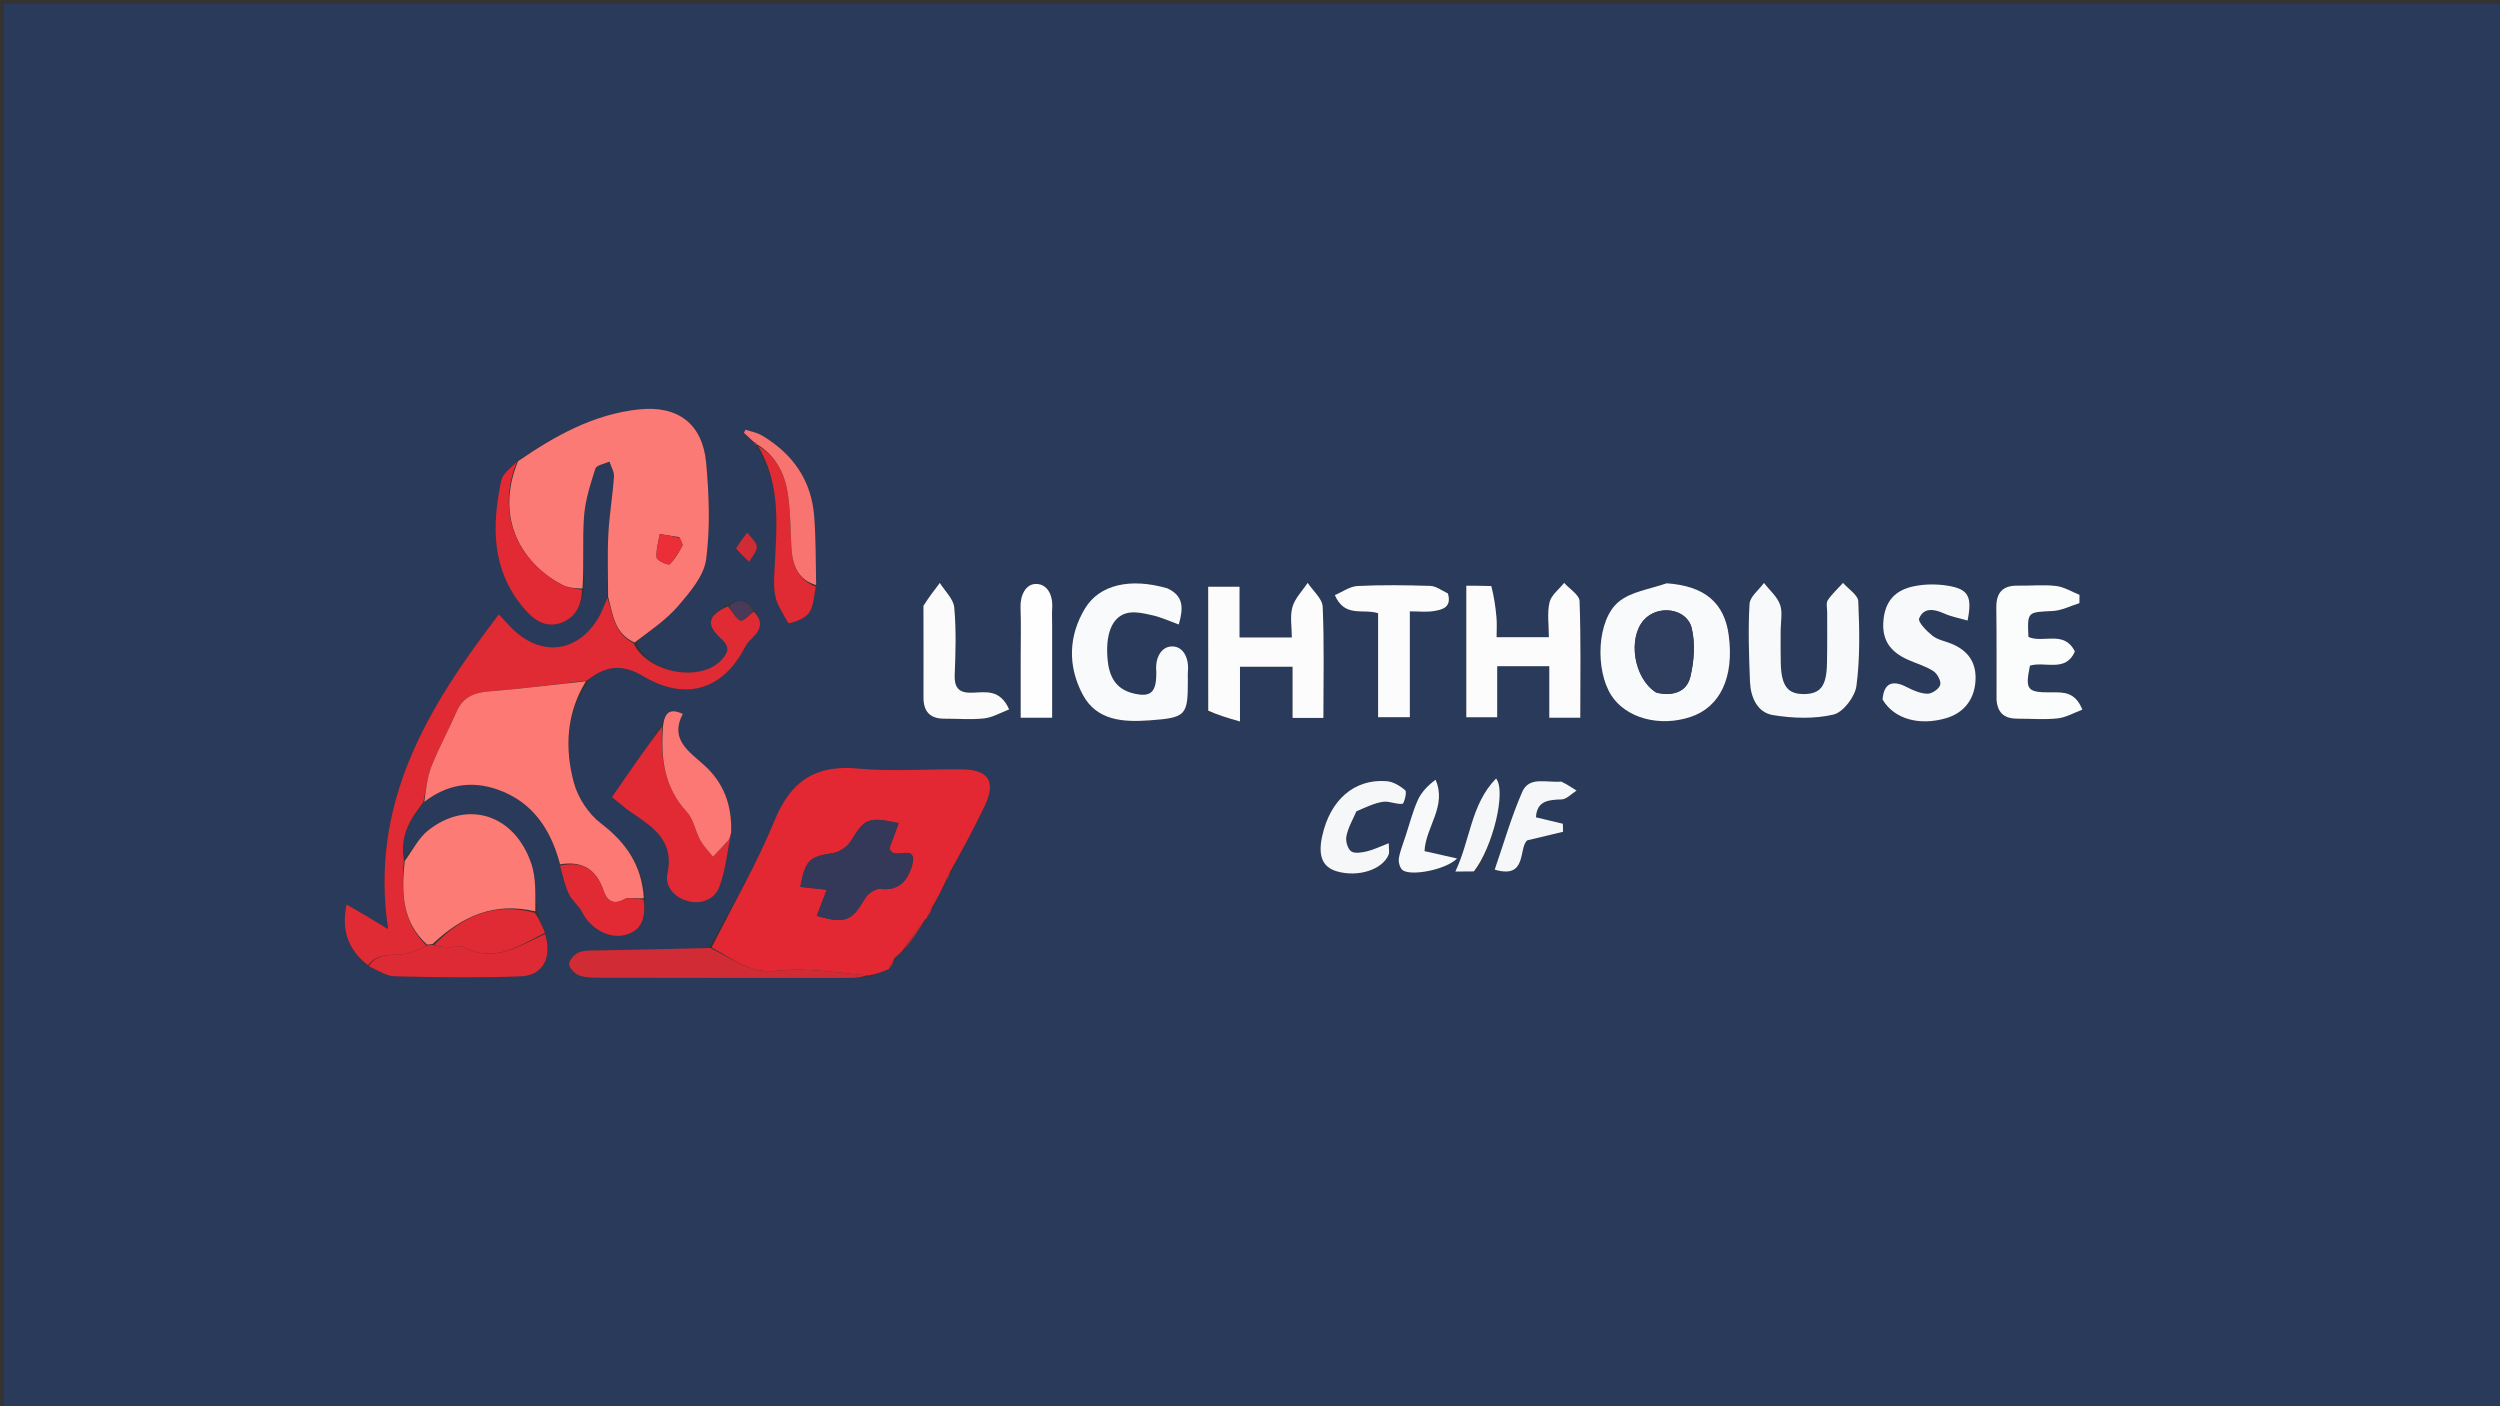 <svg version="1.1" id="Layer_1" xmlns="http://www.w3.org/2000/svg" xmlns:xlink="http://www.w3.org/1999/xlink" x="0px" y="0px"
	 width="100%" viewBox="0 0 720 405" enable-background="new 0 0 720 405" xml:space="preserve">
<rect x="0" y="0" width="720" height="405" fill="#333333" stroke="none"/>
<path fill="#2A3A5B" opacity="1" stroke="none" 
	d="
M475,406 
	C316.702,406 158.903,406 1.053,406 
	C1.053,271.065 1.053,136.13 1.053,1.098 
	C240.882,1.098 480.763,1.098 720.822,1.098 
	C720.822,136 720.822,271 720.822,406 
	C639.13,406 557.315,406 475,406 
M217.948,128.006 
	C217.948,128.006 217.863,128.038 217.983,128.762 
	C225.015,139.562 223.66,151.726 223.088,163.564 
	C222.883,167.793 222.505,171.629 224.714,175.34 
	C225.59,176.812 226.829,179.623 227.319,179.5 
	C229.418,178.973 231.999,178.038 233.083,176.385 
	C234.405,174.368 234.404,171.483 235.125,168.052 
	C234.93,161.584 234.978,155.096 234.485,148.651 
	C233.69,138.263 228.259,130.651 219.427,125.405 
	C218.022,124.571 216.289,124.289 214.708,123.752 
	C214.554,124.047 214.401,124.342 214.247,124.637 
	C215.172,125.501 216.097,126.366 217.18,127.675 
	C217.367,127.976 217.637,128.113 217.948,128.006 
M156.918,268.274 
	C156.086,266.483 155.253,264.692 154.663,262.04 
	C154.166,257.606 154.426,252.918 153.034,248.786 
	C148.249,234.581 134.726,230.203 123.374,239.097 
	C120.608,241.264 118.894,244.772 116.199,246.99 
	C115.099,240.63 118.194,235.775 122.509,230.741 
	C128.795,225.828 135.858,224.814 143.22,227.363 
	C153.43,230.897 158.64,238.91 161.282,249.714 
	C162.119,252.335 162.699,255.079 163.874,257.539 
	C164.796,259.467 166.776,260.886 167.722,262.808 
	C169.949,267.331 175.385,270.5 180.031,269.273 
	C185.323,267.876 185.929,263.619 185.836,258.237 
	C184.849,249.235 180.326,242.678 173.101,237.161 
	C169.549,234.448 166.489,229.847 165.308,225.527 
	C162.562,215.481 163.129,205.37 169.746,195.842 
	C174.69,191.476 179.4,191.262 185.364,194.805 
	C197.522,202.026 208.261,198.589 214.518,186.447 
	C215.032,185.448 215.825,184.542 216.65,183.764 
	C219.245,181.316 219.821,178.837 216.882,175.426 
	C215.005,172.702 212.685,172.311 209.278,174.333 
	C203.804,177.237 203.197,179.906 207.731,183.996 
	C210.432,186.433 209.603,188.098 207.72,190.124 
	C201.64,196.667 186.437,193.765 183.375,184.98 
	C187.409,181.518 191.924,178.469 195.339,174.478 
	C198.718,170.529 202.735,165.861 203.367,161.097 
	C204.578,151.95 204.211,142.456 203.359,133.211 
	C202.335,122.088 195.232,116.739 184.126,117.894 
	C170.994,119.26 159.836,125.519 148.489,133.055 
	C147.063,134.836 144.769,136.435 144.351,138.427 
	C141.646,151.316 141.485,163.923 150.593,174.84 
	C153.377,178.179 156.637,180.974 161.313,179.46 
	C165.752,178.022 167.529,174.285 168.305,169.127 
	C168.221,162.344 167.715,155.532 168.198,148.79 
	C168.534,144.108 170.026,139.457 171.477,134.946 
	C171.799,133.946 174.122,133.59 175.524,132.938 
	C175.987,134.374 176.926,135.843 176.829,137.24 
	C176.438,142.826 175.478,148.378 175.198,153.965 
	C174.9,159.918 175.133,165.898 174.772,172.492 
	C174.047,174.167 173.465,175.921 172.576,177.503 
	C166.7,187.972 155.821,189.413 147.371,180.883 
	C146.252,179.754 145.186,178.573 143.66,176.953 
	C123.092,203.812 106.368,231.283 111.777,267.597 
	C109.291,266.088 107.517,264.989 105.721,263.926 
	C103.803,262.791 101.864,261.69 99.816,260.506 
	C98.233,267.959 100.344,273.659 106.405,278.572 
	C108.843,279.485 111.265,281.129 113.723,281.186 
	C125.778,281.464 137.854,281.644 149.898,281.195 
	C156.441,280.951 159.021,275.833 156.918,268.274 
M210.638,239.303 
	C210.832,231.742 208.356,225.272 202.635,220.219 
	C198.147,216.254 192.866,212.714 196.651,205.61 
	C192.764,203.801 191.429,205.395 190.426,208.917 
	C185.791,215.677 181.155,222.437 176.262,229.571 
	C177.861,230.845 179.819,232.627 181.99,234.093 
	C188.225,238.305 194.263,242.207 192.214,251.642 
	C191.424,255.28 194.277,258.615 198.41,259.586 
	C202.358,260.513 205.916,258.768 207.164,255.424 
	C208.968,250.591 209.459,245.268 210.638,239.303 
M267.542,263.736 
	C267.96,262.818 268.378,261.9 269.219,260.416 
	C270.275,258.179 271.33,255.941 272.882,253.3 
	C273.206,252.529 273.531,251.758 274.284,250.445 
	C277.381,244.373 280.601,238.361 283.543,232.215 
	C286.922,225.155 284.839,221.693 277.091,221.574 
	C267.114,221.421 257.063,222.28 247.172,221.344 
	C234.852,220.178 227.775,224.867 223.085,236.287 
	C217.924,248.852 211.067,260.72 204.036,273.123 
	C193.573,273.315 183.111,273.491 172.649,273.716 
	C170.662,273.758 168.53,273.602 166.746,274.278 
	C165.476,274.76 163.881,276.494 163.893,277.653 
	C163.905,278.8 165.558,280.492 166.84,280.933 
	C168.819,281.615 171.094,281.591 173.245,281.596 
	C197.209,281.646 221.173,281.655 245.137,281.635 
	C246.778,281.634 248.419,281.317 250.818,281.247 
	C252.555,280.519 254.292,279.792 256.565,278.749 
	C256.966,277.826 257.367,276.903 258.197,275.521 
	C258.786,274.926 259.375,274.331 260.607,273.61 
	C262.63,270.726 264.654,267.841 266.938,264.56 
	C266.938,264.56 267.044,264.097 267.542,263.736 
M479.549,167.991 
	C475.02,169.702 469.663,170.416 466.145,173.342 
	C459.854,178.573 459.359,193.014 464.088,200.31 
	C468.321,206.841 477.979,209.45 486.898,206.472 
	C495.455,203.615 499.481,194.991 497.878,182.951 
	C496.635,173.607 490.965,168.745 479.549,167.991 
M347.983,205.147 
	C350.763,205.95 353.542,206.754 357.116,207.787 
	C357.116,201.482 357.116,196.73 357.116,192.013 
	C362.318,192.013 367.036,192.013 372.263,192.013 
	C372.263,197.083 372.263,201.82 372.263,206.759 
	C375.361,206.759 377.939,206.759 381.139,206.759 
	C381.139,195.929 381.405,185.322 380.933,174.748 
	C380.828,172.392 378.124,170.153 376.616,167.86 
	C375.094,170.165 372.939,172.291 372.223,174.824 
	C371.458,177.53 372.05,180.619 372.05,183.591 
	C366.737,183.591 362.098,183.591 356.985,183.591 
	C356.985,178.687 356.985,173.932 356.985,168.977 
	C353.763,168.977 351.019,168.977 347.958,168.977 
	C347.958,180.939 347.958,192.571 347.983,205.147 
M429.072,168.691 
	C426.8,168.691 424.528,168.691 422.293,168.691 
	C422.293,181.758 422.293,194.162 422.293,206.573 
	C425.339,206.573 428.033,206.573 431.191,206.573 
	C431.191,201.39 431.191,196.635 431.191,191.865 
	C436.285,191.865 440.903,191.865 446.194,191.865 
	C446.194,196.912 446.194,201.787 446.194,206.709 
	C449.455,206.709 452.036,206.709 455.121,206.709 
	C455.121,195.311 455.328,184.195 454.913,173.101 
	C454.846,171.305 452.02,169.612 450.469,167.871 
	C449.003,169.725 446.735,171.395 446.258,173.476 
	C445.539,176.615 446.071,180.041 446.071,183.515 
	C440.879,183.515 436.138,183.515 431.021,183.515 
	C431.021,181.477 431.148,179.656 430.992,177.86 
	C430.731,174.854 430.289,171.864 429.072,168.691 
M512.827,181.549 
	C512.825,179.055 513.448,176.335 512.651,174.129 
	C511.808,171.795 509.613,169.95 508.008,167.891 
	C506.558,169.903 503.979,171.851 503.86,173.939 
	C503.436,181.388 503.703,188.89 503.997,196.36 
	C504.172,200.789 506.108,205.193 510.55,205.933 
	C516.26,206.884 522.46,207.098 528.024,205.804 
	C530.82,205.153 534.241,200.671 534.652,197.561 
	C535.713,189.542 535.534,181.311 535.187,173.192 
	C535.109,171.361 532.331,169.646 530.796,167.877 
	C529.299,169.526 527.611,171.047 526.393,172.882 
	C525.85,173.701 526.234,175.149 526.229,176.311 
	C526.209,181.299 526.284,186.288 526.165,191.273 
	C526.015,197.598 524.259,199.824 519.648,199.888 
	C514.863,199.954 513.027,197.585 512.861,191.004 
	C512.79,188.179 512.835,185.352 512.827,181.549 
M335.887,169.246 
	C325.572,166.34 316.65,168.358 312.504,175.202 
	C307.664,183.192 307.508,191.884 311.8,200.002 
	C315.816,207.6 323.541,208.011 331.068,207.465 
	C341.661,206.697 342.108,206.088 342.106,195.81 
	C342.106,194.977 342.037,194.137 342.117,193.312 
	C342.466,189.705 340.902,186.199 337.63,186.169 
	C334.393,186.138 332.662,189.567 333.004,193.207 
	C333.035,193.537 333.01,193.873 333.008,194.206 
	C332.975,199.556 331.223,200.964 326.11,199.621 
	C321.16,198.32 319.409,194.581 318.986,189.931 
	C318.35,182.944 320.09,177.882 324.323,176.644 
	C326.604,175.977 329.412,176.649 331.876,177.195 
	C334.428,177.761 336.853,178.905 339.484,179.85 
	C340.896,175.008 340.845,171.612 335.887,169.246 
M542.235,201.873 
	C545.53,207.108 552.747,209.082 560.43,206.851 
	C565.502,205.377 568.514,201.619 568.927,196.335 
	C569.345,190.971 566.925,187.417 562.053,185.404 
	C560.21,184.643 558.068,184.285 556.567,183.103 
	C554.893,181.785 552.305,179.133 552.717,178.12 
	C554.02,174.917 556.972,175.362 559.888,176.676 
	C562.002,177.629 564.358,178.043 566.666,178.714 
	C568.029,171.818 566.929,169.701 561.138,168.714 
	C557.948,168.171 554.479,168.179 551.312,168.817 
	C545.565,169.974 542.895,173.326 542.424,178.726 
	C541.954,184.123 544.151,187.638 549.549,190.037 
	C551.977,191.116 554.611,191.854 556.806,193.279 
	C557.931,194.011 559.084,196.128 558.786,197.23 
	C558.474,198.383 556.427,199.805 555.155,199.789 
	C553.161,199.764 551.052,198.875 549.219,197.916 
	C545.015,195.716 542.544,196.724 542.235,201.873 
M575.02,201.952 
	C575.314,205.751 577.684,206.998 581.136,206.983 
	C584.963,206.966 588.826,207.313 592.606,206.894 
	C595.035,206.625 597.342,205.259 599.72,204.38 
	C597.657,199.23 594.32,199.373 590.91,199.399 
	C583.766,199.453 583.216,198.717 584.622,191.707 
	C588.972,190.384 594.908,193.762 597.566,187.628 
	C594.467,181.376 588.381,185.364 584.183,183.43 
	C583.871,176.12 583.88,176.319 591.165,175.968 
	C593.764,175.843 596.304,174.497 598.871,173.709 
	C598.879,172.91 598.888,172.111 598.896,171.312 
	C596.644,170.421 594.451,169.029 592.127,168.756 
	C588.517,168.331 584.817,168.732 581.158,168.666 
	C576.73,168.586 574.874,170.703 574.937,175.087 
	C575.06,183.739 574.979,192.394 575.02,201.952 
M416.733,170.65 
	C415.12,169.981 413.524,168.786 411.892,168.735 
	C404.922,168.52 397.93,168.424 390.97,168.769 
	C388.742,168.88 386.588,170.486 384.435,171.393 
	C387.289,177.975 392.485,175.216 396.893,176.605 
	C396.893,186.542 396.893,196.576 396.893,206.552 
	C400.222,206.552 402.904,206.552 406.033,206.552 
	C406.033,196.208 406.033,186.31 406.033,176.068 
	C408.607,176.068 410.777,176.331 412.851,176 
	C415.404,175.594 418.166,174.952 416.733,170.65 
M265.95,174.929 
	C265.959,183.571 265.996,192.213 265.963,200.855 
	C265.948,204.97 267.876,207.01 272.018,206.984 
	C275.841,206.96 279.699,207.32 283.472,206.894 
	C285.901,206.619 288.203,205.229 290.633,204.312 
	C288.064,198.489 283.944,199.33 280.241,199.496 
	C276.469,199.665 274.796,198.406 274.956,194.37 
	C275.212,187.898 275.416,181.373 274.824,174.946 
	C274.597,172.485 272.122,170.231 270.671,167.883 
	C269.098,169.933 267.525,171.984 265.95,174.929 
M303.017,179.607 
	C303.017,178.108 302.93,176.604 303.034,175.113 
	C303.285,171.492 301.686,168.149 298.339,168.176 
	C295.421,168.199 293.789,171.426 293.913,174.91 
	C294.091,179.898 293.957,184.898 293.957,189.893 
	C293.956,195.486 293.957,201.08 293.957,206.705 
	C297.306,206.705 299.889,206.705 303.017,206.705 
	C303.017,197.805 303.017,189.193 303.017,179.607 
M390.915,233.342 
	C393.349,232.5 395.73,231.321 398.234,230.93 
	C400.05,230.646 402.056,231.684 403.915,231.502 
	C404.359,231.459 405.259,228.122 404.733,227.648 
	C403.284,226.342 401.239,225.125 399.345,224.979 
	C390.029,224.264 383.071,230.358 380.783,240.823 
	C379.531,246.546 380.881,249.752 385.051,250.961 
	C391.127,252.723 398.196,250.46 399.933,246.12 
	C400.197,245.462 399.97,244.608 399.97,242.838 
	C397.477,243.795 395.631,244.718 393.677,245.182 
	C392.189,245.536 390.128,245.903 389.119,245.169 
	C388.108,244.433 387.497,242.226 387.759,240.866 
	C388.218,238.483 389.478,236.254 390.915,233.342 
M449.205,225.096 
	C445.403,225.48 440.397,223.495 438.409,228.048 
	C435.259,235.26 433.089,242.899 430.473,250.448 
	C439.957,253.307 437.264,244.194 439.853,242.019 
	C443.882,241.054 447.02,240.303 450.158,239.551 
	C450.142,238.781 450.126,238.012 450.111,237.242 
	C447.514,236.62 444.917,235.997 442.347,235.381 
	C442.651,230.612 445.922,230.356 449.73,230.234 
	C451.195,230.187 452.611,228.584 454.049,227.689 
	C452.726,226.825 451.403,225.961 449.205,225.096 
M404.723,241.064 
	C404.073,243.116 403.192,245.133 402.868,247.236 
	C402.702,248.315 403.178,250.029 403.979,250.619 
	C406.358,252.371 416.332,250.554 419.645,247.244 
	C416.031,246.429 413.134,245.775 410.265,245.128 
	C410.568,238.15 416.789,232.209 413.441,224.572 
	C411.116,226.29 409.34,228.188 408.329,230.43 
	C406.903,233.589 406.044,237.004 404.723,241.064 
M424.891,250.926 
	C429.86,244.132 433.887,227.843 430.865,224.208 
	C423.595,231.647 423.497,241.815 419.14,251.009 
	C421.475,251.009 422.768,251.009 424.891,250.926 
M212.005,158.346 
	C213.257,159.499 214.509,160.652 215.76,161.805 
	C216.556,160.348 218.046,158.844 217.953,157.446 
	C217.86,156.042 216.188,154.744 215.208,153.4 
	C214.136,154.789 213.065,156.177 212.005,158.346 
z"/>
<path fill="#E32833" opacity="1" stroke="none" 
	d="
M259.965,273.736 
	C259.375,274.331 258.786,274.926 257.683,275.866 
	C256.789,277.163 256.409,278.113 256.029,279.064 
	C254.292,279.792 252.555,280.519 250.111,280.933 
	C240.898,280.171 232.257,278.599 223.925,279.599 
	C215.89,280.563 210.931,276.003 204.95,272.892 
	C211.067,260.72 217.924,248.852 223.085,236.287 
	C227.775,224.867 234.852,220.178 247.172,221.344 
	C257.063,222.28 267.114,221.421 277.091,221.574 
	C284.839,221.693 286.922,225.155 283.543,232.215 
	C280.601,238.361 277.381,244.373 273.752,250.848 
	C272.941,252.069 272.663,252.886 272.385,253.703 
	C271.33,255.941 270.275,258.179 268.703,260.815 
	C267.806,262.174 267.425,263.136 267.044,264.097 
	C267.044,264.097 266.938,264.56 266.461,264.79 
	C263.978,267.925 261.972,270.83 259.965,273.736 
M262.687,249.344 
	C264.552,242.068 256.833,248.482 256.189,244.146 
	C256.921,242.188 257.866,239.658 258.834,237.067 
	C249.992,235.147 248.993,235.724 245.091,242.18 
	C244.083,243.848 241.749,245.409 239.823,245.703 
	C233.11,246.727 231.953,247.628 230.485,255.423 
	C232.886,255.681 235.268,255.937 238.094,256.241 
	C237.058,258.972 236.154,261.357 235.242,263.76 
	C243.437,266.142 245.343,265.288 249.099,258.777 
	C249.896,257.395 252.141,255.843 253.541,255.996 
	C258.449,256.534 261.007,254.342 262.687,249.344 
z"/>
<path fill="#FC7A75" opacity="1" stroke="none" 
	d="
M149.185,132.833 
	C159.836,125.519 170.994,119.26 184.126,117.894 
	C195.232,116.739 202.335,122.088 203.359,133.211 
	C204.211,142.456 204.578,151.95 203.367,161.097 
	C202.735,165.861 198.718,170.529 195.339,174.478 
	C191.924,178.469 187.409,181.518 182.747,185.05 
	C176.755,182.302 176.527,176.777 175.134,171.866 
	C175.133,165.898 174.9,159.918 175.198,153.965 
	C175.478,148.378 176.438,142.826 176.829,137.24 
	C176.926,135.843 175.987,134.374 175.524,132.938 
	C174.122,133.59 171.799,133.946 171.477,134.946 
	C170.026,139.457 168.534,144.108 168.198,148.79 
	C167.715,155.532 168.221,162.344 167.754,169.491 
	C165.467,169.416 163.578,169.28 162.022,168.489 
	C151.817,163.296 141.908,150.727 149.185,132.833 
M195.654,154.702 
	C193.769,154.401 191.884,154.1 189.999,153.799 
	C189.637,156.08 188.889,158.401 189.119,160.62 
	C189.201,161.421 192.438,162.864 192.849,162.49 
	C194.401,161.077 195.457,159.081 196.519,157.201 
	C196.745,156.801 196.212,155.973 195.654,154.702 
z"/>
<path fill="#E02A34" opacity="1" stroke="none" 
	d="
M174.953,172.179 
	C176.527,176.777 176.755,182.302 182.438,185.243 
	C186.437,193.765 201.64,196.667 207.72,190.124 
	C209.603,188.098 210.432,186.433 207.731,183.996 
	C203.197,179.906 203.804,177.237 209.646,174.604 
	C211.077,176.224 211.91,178.158 213.29,178.698 
	C214.086,179.01 215.763,177.071 217.043,176.146 
	C219.821,178.837 219.245,181.316 216.65,183.764 
	C215.825,184.542 215.032,185.448 214.518,186.447 
	C208.261,198.589 197.522,202.026 185.364,194.805 
	C179.4,191.262 174.69,191.476 169.041,196.012 
	C159.165,197.193 150.01,198.413 140.816,199.123 
	C136.42,199.462 133.293,200.822 131.467,205.02 
	C129.159,210.323 126.334,215.414 124.233,220.792 
	C122.961,224.048 122.637,227.674 121.887,231.134 
	C118.194,235.775 115.099,240.63 116.316,247.639 
	C115.568,257.055 115.785,265.524 122.91,272.426 
	C120.325,273.531 117.867,274.72 115.34,274.891 
	C111.866,275.125 108.397,274.768 105.996,278.002 
	C100.344,273.659 98.233,267.959 99.816,260.506 
	C101.864,261.69 103.803,262.791 105.721,263.926 
	C107.517,264.989 109.291,266.088 111.777,267.597 
	C106.368,231.283 123.092,203.812 143.66,176.953 
	C145.186,178.573 146.252,179.754 147.371,180.883 
	C155.821,189.413 166.7,187.972 172.576,177.503 
	C173.465,175.921 174.047,174.167 174.953,172.179 
z"/>
<path fill="#FC7974" opacity="1" stroke="none" 
	d="
M122.198,230.938 
	C122.637,227.674 122.961,224.048 124.233,220.792 
	C126.334,215.414 129.159,210.323 131.467,205.02 
	C133.293,200.822 136.42,199.462 140.816,199.123 
	C150.01,198.413 159.165,197.193 168.744,196.207 
	C163.129,205.37 162.562,215.481 165.308,225.527 
	C166.489,229.847 169.549,234.448 173.101,237.161 
	C180.326,242.678 184.849,249.235 185.419,258.656 
	C183.273,258.984 181.157,258.212 179.889,258.932 
	C176.474,260.87 174.713,259.225 173.794,256.477 
	C171.719,250.274 167.616,247.885 161.301,248.923 
	C158.64,238.91 153.43,230.897 143.22,227.363 
	C135.858,224.814 128.795,225.828 122.198,230.938 
z"/>
<path fill="#FD7B75" opacity="1" stroke="none" 
	d="
M123.005,272.056 
	C115.785,265.524 115.568,257.055 116.565,247.976 
	C118.894,244.772 120.608,241.264 123.374,239.097 
	C134.726,230.203 148.249,234.581 153.034,248.786 
	C154.426,252.918 154.166,257.606 154.164,262.466 
	C142.154,259.668 132.983,263.96 124.605,271.853 
	C123.857,271.932 123.431,271.994 123.005,272.056 
z"/>
<path fill="#F9FAFB" opacity="1" stroke="none" 
	d="
M479.992,167.991 
	C490.965,168.745 496.635,173.607 497.878,182.951 
	C499.481,194.991 495.455,203.615 486.898,206.472 
	C477.979,209.45 468.321,206.841 464.088,200.31 
	C459.359,193.014 459.854,178.573 466.145,173.342 
	C469.663,170.416 475.02,169.702 479.992,167.991 
M477.208,199.553 
	C481.672,200.554 485.756,199.383 486.826,194.896 
	C487.893,190.427 488.269,185.335 487.215,180.932 
	C485.825,175.126 477.41,174.046 473.414,178.585 
	C468.768,183.864 470.48,195.344 477.208,199.553 
z"/>
<path fill="#FCFCFD" opacity="1" stroke="none" 
	d="
M347.971,204.675 
	C347.958,192.571 347.958,180.939 347.958,168.977 
	C351.019,168.977 353.763,168.977 356.985,168.977 
	C356.985,173.932 356.985,178.687 356.985,183.591 
	C362.098,183.591 366.737,183.591 372.05,183.591 
	C372.05,180.619 371.458,177.53 372.223,174.824 
	C372.939,172.291 375.094,170.165 376.616,167.86 
	C378.124,170.153 380.828,172.392 380.933,174.748 
	C381.405,185.322 381.139,195.929 381.139,206.759 
	C377.939,206.759 375.361,206.759 372.263,206.759 
	C372.263,201.82 372.263,197.083 372.263,192.013 
	C367.036,192.013 362.318,192.013 357.116,192.013 
	C357.116,196.73 357.116,201.482 357.116,207.787 
	C353.542,206.754 350.763,205.95 347.971,204.675 
z"/>
<path fill="#FCFCFD" opacity="1" stroke="none" 
	d="
M429.497,168.78 
	C430.289,171.864 430.731,174.854 430.992,177.86 
	C431.148,179.656 431.021,181.477 431.021,183.515 
	C436.138,183.515 440.879,183.515 446.071,183.515 
	C446.071,180.041 445.539,176.615 446.258,173.476 
	C446.735,171.395 449.003,169.725 450.469,167.871 
	C452.02,169.612 454.846,171.305 454.913,173.101 
	C455.328,184.195 455.121,195.311 455.121,206.709 
	C452.036,206.709 449.455,206.709 446.194,206.709 
	C446.194,201.787 446.194,196.912 446.194,191.865 
	C440.903,191.865 436.285,191.865 431.191,191.865 
	C431.191,196.635 431.191,201.39 431.191,206.573 
	C428.033,206.573 425.339,206.573 422.293,206.573 
	C422.293,194.162 422.293,181.758 422.293,168.691 
	C424.528,168.691 426.8,168.691 429.497,168.78 
z"/>
<path fill="#F8F9FA" opacity="1" stroke="none" 
	d="
M512.827,182.037 
	C512.835,185.352 512.79,188.179 512.861,191.004 
	C513.027,197.585 514.863,199.954 519.648,199.888 
	C524.259,199.824 526.015,197.598 526.165,191.273 
	C526.284,186.288 526.209,181.299 526.229,176.311 
	C526.234,175.149 525.85,173.701 526.393,172.882 
	C527.611,171.047 529.299,169.526 530.796,167.877 
	C532.331,169.646 535.109,171.361 535.187,173.192 
	C535.534,181.311 535.713,189.542 534.652,197.561 
	C534.241,200.671 530.82,205.153 528.024,205.804 
	C522.46,207.098 516.26,206.884 510.55,205.933 
	C506.108,205.193 504.172,200.789 503.997,196.36 
	C503.703,188.89 503.436,181.388 503.86,173.939 
	C503.979,171.851 506.558,169.903 508.008,167.891 
	C509.613,169.95 511.808,171.795 512.651,174.129 
	C513.448,176.335 512.825,179.055 512.827,182.037 
z"/>
<path fill="#F9FAFB" opacity="1" stroke="none" 
	d="
M336.225,169.445 
	C340.845,171.612 340.896,175.008 339.484,179.85 
	C336.853,178.905 334.428,177.761 331.876,177.195 
	C329.412,176.649 326.604,175.977 324.323,176.644 
	C320.09,177.882 318.35,182.944 318.986,189.931 
	C319.409,194.581 321.16,198.32 326.11,199.621 
	C331.223,200.964 332.975,199.556 333.008,194.206 
	C333.01,193.873 333.035,193.537 333.004,193.207 
	C332.662,189.567 334.393,186.138 337.63,186.169 
	C340.902,186.199 342.466,189.705 342.117,193.312 
	C342.037,194.137 342.106,194.977 342.106,195.81 
	C342.108,206.088 341.661,206.697 331.068,207.465 
	C323.541,208.011 315.816,207.6 311.8,200.002 
	C307.508,191.884 307.664,183.192 312.504,175.202 
	C316.65,168.358 325.572,166.34 336.225,169.445 
z"/>
<path fill="#F8F9FA" opacity="1" stroke="none" 
	d="
M542.179,201.479 
	C542.544,196.724 545.015,195.716 549.219,197.916 
	C551.052,198.875 553.161,199.764 555.155,199.789 
	C556.427,199.805 558.474,198.383 558.786,197.23 
	C559.084,196.128 557.931,194.011 556.806,193.279 
	C554.611,191.854 551.977,191.116 549.549,190.037 
	C544.151,187.638 541.954,184.123 542.424,178.726 
	C542.895,173.326 545.565,169.974 551.312,168.817 
	C554.479,168.179 557.948,168.171 561.138,168.714 
	C566.929,169.701 568.029,171.818 566.666,178.714 
	C564.358,178.043 562.002,177.629 559.888,176.676 
	C556.972,175.362 554.02,174.917 552.717,178.12 
	C552.305,179.133 554.893,181.785 556.567,183.103 
	C558.068,184.285 560.21,184.643 562.053,185.404 
	C566.925,187.417 569.345,190.971 568.927,196.335 
	C568.514,201.619 565.502,205.377 560.43,206.851 
	C552.747,209.082 545.53,207.108 542.179,201.479 
z"/>
<path fill="#FBFCFC" opacity="1" stroke="none" 
	d="
M575.001,201.5 
	C574.979,192.394 575.06,183.739 574.937,175.087 
	C574.874,170.703 576.73,168.586 581.158,168.666 
	C584.817,168.732 588.517,168.331 592.127,168.756 
	C594.451,169.029 596.644,170.421 598.896,171.312 
	C598.888,172.111 598.879,172.91 598.871,173.709 
	C596.304,174.497 593.764,175.843 591.165,175.968 
	C583.88,176.319 583.871,176.12 584.183,183.43 
	C588.381,185.364 594.467,181.376 597.566,187.628 
	C594.908,193.762 588.972,190.384 584.622,191.707 
	C583.216,198.717 583.766,199.453 590.91,199.399 
	C594.32,199.373 597.657,199.23 599.72,204.38 
	C597.342,205.259 595.035,206.625 592.606,206.894 
	C588.826,207.313 584.963,206.966 581.136,206.983 
	C577.684,206.998 575.314,205.751 575.001,201.5 
z"/>
<path fill="#E22A35" opacity="1" stroke="none" 
	d="
M210.511,240.155 
	C209.459,245.268 208.968,250.591 207.164,255.424 
	C205.916,258.768 202.358,260.513 198.41,259.586 
	C194.277,258.615 191.424,255.28 192.214,251.642 
	C194.263,242.207 188.225,238.305 181.99,234.093 
	C179.819,232.627 177.861,230.845 176.262,229.571 
	C181.155,222.437 185.791,215.677 190.73,209.172 
	C190.201,218.441 191.295,226.796 197.85,233.89 
	C199.759,235.956 200.219,239.301 201.638,241.899 
	C202.601,243.661 204.079,245.143 205.326,246.75 
	C206.813,245.165 208.341,243.615 209.762,241.973 
	C210.169,241.503 210.27,240.768 210.511,240.155 
z"/>
<path fill="#FCFCFD" opacity="1" stroke="none" 
	d="
M416.999,170.919 
	C418.166,174.952 415.404,175.594 412.851,176 
	C410.777,176.331 408.607,176.068 406.033,176.068 
	C406.033,186.31 406.033,196.208 406.033,206.552 
	C402.904,206.552 400.222,206.552 396.893,206.552 
	C396.893,196.576 396.893,186.542 396.893,176.605 
	C392.485,175.216 387.289,177.975 384.435,171.393 
	C386.588,170.486 388.742,168.88 390.97,168.769 
	C397.93,168.424 404.922,168.52 411.892,168.735 
	C413.524,168.786 415.12,169.981 416.999,170.919 
z"/>
<path fill="#D12B36" opacity="1" stroke="none" 
	d="
M204.493,273.008 
	C210.931,276.003 215.89,280.563 223.925,279.599 
	C232.257,278.599 240.898,280.171 249.732,280.883 
	C248.419,281.317 246.778,281.634 245.137,281.635 
	C221.173,281.655 197.209,281.646 173.245,281.596 
	C171.094,281.591 168.819,281.615 166.84,280.933 
	C165.558,280.492 163.905,278.8 163.893,277.653 
	C163.881,276.494 165.476,274.76 166.746,274.278 
	C168.53,273.602 170.662,273.758 172.649,273.716 
	C183.111,273.491 193.573,273.315 204.493,273.008 
z"/>
<path fill="#FBFBFC" opacity="1" stroke="none" 
	d="
M265.951,174.482 
	C267.525,171.984 269.098,169.933 270.671,167.883 
	C272.122,170.231 274.597,172.485 274.824,174.946 
	C275.416,181.373 275.212,187.898 274.956,194.37 
	C274.796,198.406 276.469,199.665 280.241,199.496 
	C283.944,199.33 288.064,198.489 290.633,204.312 
	C288.203,205.229 285.901,206.619 283.472,206.894 
	C279.699,207.32 275.841,206.96 272.018,206.984 
	C267.876,207.01 265.948,204.97 265.963,200.855 
	C265.996,192.213 265.959,183.571 265.951,174.482 
z"/>
<path fill="#FB7874" opacity="1" stroke="none" 
	d="
M210.574,239.729 
	C210.27,240.768 210.169,241.503 209.762,241.973 
	C208.341,243.615 206.813,245.165 205.326,246.75 
	C204.079,245.143 202.601,243.661 201.638,241.899 
	C200.219,239.301 199.759,235.956 197.85,233.89 
	C191.295,226.796 190.201,218.441 190.981,208.909 
	C191.429,205.395 192.764,203.801 196.651,205.61 
	C192.866,212.714 198.147,216.254 202.635,220.219 
	C208.356,225.272 210.832,231.742 210.574,239.729 
z"/>
<path fill="#DD2A34" opacity="1" stroke="none" 
	d="
M122.91,272.426 
	C123.431,271.994 123.857,271.932 124.705,272.17 
	C126.438,272.589 127.745,272.766 129.057,272.813 
	C130.657,272.87 132.547,272.258 133.818,272.904 
	C142.589,277.365 149.625,272.334 156.996,269.001 
	C159.021,275.833 156.441,280.951 149.898,281.195 
	C137.854,281.644 125.778,281.464 113.723,281.186 
	C111.265,281.129 108.843,279.485 106.201,278.287 
	C108.397,274.768 111.866,275.125 115.34,274.891 
	C117.867,274.72 120.325,273.531 122.91,272.426 
z"/>
<path fill="#E22A35" opacity="1" stroke="none" 
	d="
M148.837,132.944 
	C141.908,150.727 151.817,163.296 162.022,168.489 
	C163.578,169.28 165.467,169.416 167.591,169.851 
	C167.529,174.285 165.752,178.022 161.313,179.46 
	C156.637,180.974 153.377,178.179 150.593,174.84 
	C141.485,163.923 141.646,151.316 144.351,138.427 
	C144.769,136.435 147.063,134.836 148.837,132.944 
z"/>
<path fill="#FEFEFE" opacity="1" stroke="none" 
	d="
M303.017,180.094 
	C303.017,189.193 303.017,197.805 303.017,206.705 
	C299.889,206.705 297.306,206.705 293.957,206.705 
	C293.957,201.08 293.956,195.486 293.957,189.893 
	C293.957,184.898 294.091,179.898 293.913,174.91 
	C293.789,171.426 295.421,168.199 298.339,168.176 
	C301.686,168.149 303.285,171.492 303.034,175.113 
	C302.93,176.604 303.017,178.108 303.017,180.094 
z"/>
<path fill="#F6F7F8" opacity="1" stroke="none" 
	d="
M390.659,233.652 
	C389.478,236.254 388.218,238.483 387.759,240.866 
	C387.497,242.226 388.108,244.433 389.119,245.169 
	C390.128,245.903 392.189,245.536 393.677,245.182 
	C395.631,244.718 397.477,243.795 399.97,242.838 
	C399.97,244.608 400.197,245.462 399.933,246.12 
	C398.196,250.46 391.127,252.723 385.051,250.961 
	C380.881,249.752 379.531,246.546 380.783,240.823 
	C383.071,230.358 390.029,224.264 399.345,224.979 
	C401.239,225.125 403.284,226.342 404.733,227.648 
	C405.259,228.122 404.359,231.459 403.915,231.502 
	C402.056,231.684 400.05,230.646 398.234,230.93 
	C395.73,231.321 393.349,232.5 390.659,233.652 
z"/>
<path fill="#E02A34" opacity="1" stroke="none" 
	d="
M234.975,168.974 
	C234.404,171.483 234.405,174.368 233.083,176.385 
	C231.999,178.038 229.418,178.973 227.319,179.5 
	C226.829,179.623 225.59,176.812 224.714,175.34 
	C222.505,171.629 222.883,167.793 223.088,163.564 
	C223.66,151.726 225.015,139.562 218.272,128.441 
	C223.432,131.361 225.918,136.25 226.819,141.71 
	C227.675,146.902 227.613,152.248 227.91,157.528 
	C228.198,162.634 229.719,166.949 234.975,168.974 
z"/>
<path fill="#F6F7F8" opacity="1" stroke="none" 
	d="
M449.642,225.096 
	C451.403,225.961 452.726,226.825 454.049,227.689 
	C452.611,228.584 451.195,230.187 449.73,230.234 
	C445.922,230.356 442.651,230.612 442.347,235.381 
	C444.917,235.997 447.514,236.62 450.111,237.242 
	C450.126,238.012 450.142,238.781 450.158,239.551 
	C447.02,240.303 443.882,241.054 439.853,242.019 
	C437.264,244.194 439.957,253.307 430.473,250.448 
	C433.089,242.899 435.259,235.26 438.409,228.048 
	C440.397,223.495 445.403,225.48 449.642,225.096 
z"/>
<path fill="#E02A34" opacity="1" stroke="none" 
	d="
M156.957,268.638 
	C149.625,272.334 142.589,277.365 133.818,272.904 
	C132.547,272.258 130.657,272.87 129.057,272.813 
	C127.745,272.766 126.438,272.589 125.028,272.153 
	C132.983,263.96 142.154,259.668 154.043,262.897 
	C155.253,264.692 156.086,266.483 156.957,268.638 
z"/>
<path fill="#E22A35" opacity="1" stroke="none" 
	d="
M161.292,249.318 
	C167.616,247.885 171.719,250.274 173.794,256.477 
	C174.713,259.225 176.474,260.87 179.889,258.932 
	C181.157,258.212 183.273,258.984 185.372,259.055 
	C185.929,263.619 185.323,267.876 180.031,269.273 
	C175.385,270.5 169.949,267.331 167.722,262.808 
	C166.776,260.886 164.796,259.467 163.874,257.539 
	C162.699,255.079 162.119,252.335 161.292,249.318 
z"/>
<path fill="#F77470" opacity="1" stroke="none" 
	d="
M235.05,168.513 
	C229.719,166.949 228.198,162.634 227.91,157.528 
	C227.613,152.248 227.675,146.902 226.819,141.71 
	C225.918,136.25 223.432,131.361 218.212,128.079 
	C217.863,128.038 217.948,128.006 217.863,127.847 
	C217.583,127.441 217.331,127.289 217.022,127.231 
	C216.097,126.366 215.172,125.501 214.247,124.637 
	C214.401,124.342 214.554,124.047 214.708,123.752 
	C216.289,124.289 218.022,124.571 219.427,125.405 
	C228.259,130.651 233.69,138.263 234.485,148.651 
	C234.978,155.096 234.93,161.584 235.05,168.513 
z"/>
<path fill="#F8F9FA" opacity="1" stroke="none" 
	d="
M404.833,240.686 
	C406.044,237.004 406.903,233.589 408.329,230.43 
	C409.34,228.188 411.116,226.29 413.441,224.572 
	C416.789,232.209 410.568,238.15 410.265,245.128 
	C413.134,245.775 416.031,246.429 419.645,247.244 
	C416.332,250.554 406.358,252.371 403.979,250.619 
	C403.178,250.029 402.702,248.315 402.868,247.236 
	C403.192,245.133 404.073,243.116 404.833,240.686 
z"/>
<path fill="#F6F7F8" opacity="1" stroke="none" 
	d="
M424.476,250.967 
	C422.768,251.009 421.475,251.009 419.14,251.009 
	C423.497,241.815 423.595,231.647 430.865,224.208 
	C433.887,227.843 429.86,244.132 424.476,250.967 
z"/>
<path fill="#D12B36" opacity="1" stroke="none" 
	d="
M211.999,157.956 
	C213.065,156.177 214.136,154.789 215.208,153.4 
	C216.188,154.744 217.86,156.042 217.953,157.446 
	C218.046,158.844 216.556,160.348 215.76,161.805 
	C214.509,160.652 213.257,159.499 211.999,157.956 
z"/>
<path fill="#493A57" opacity="1" stroke="none" 
	d="
M216.963,175.786 
	C215.763,177.071 214.086,179.01 213.29,178.698 
	C211.91,178.158 211.077,176.224 209.982,174.493 
	C212.685,172.311 215.005,172.702 216.963,175.786 
z"/>
<path fill="#D12B36" opacity="1" stroke="none" 
	d="
M260.286,273.673 
	C261.972,270.83 263.978,267.925 266.332,264.988 
	C264.654,267.841 262.63,270.726 260.286,273.673 
z"/>
<path fill="#D12B36" opacity="1" stroke="none" 
	d="
M267.293,263.916 
	C267.425,263.136 267.806,262.174 268.491,261.097 
	C268.378,261.9 267.96,262.818 267.293,263.916 
z"/>
<path fill="#D12B36" opacity="1" stroke="none" 
	d="
M256.297,278.907 
	C256.409,278.113 256.789,277.163 257.469,276.096 
	C257.367,276.903 256.966,277.826 256.297,278.907 
z"/>
<path fill="#D12B36" opacity="1" stroke="none" 
	d="
M272.634,253.502 
	C272.663,252.886 272.941,252.069 273.537,251.12 
	C273.531,251.758 273.206,252.529 272.634,253.502 
z"/>
<path fill="#E02A34" opacity="1" stroke="none" 
	d="
M217.101,127.453 
	C217.331,127.289 217.583,127.441 217.884,127.887 
	C217.637,128.113 217.367,127.976 217.101,127.453 
z"/>
<path fill="#343959" opacity="1" stroke="none" 
	d="
M262.523,249.677 
	C261.007,254.342 258.449,256.534 253.541,255.996 
	C252.141,255.843 249.896,257.395 249.099,258.777 
	C245.343,265.288 243.437,266.142 235.242,263.76 
	C236.154,261.357 237.058,258.972 238.094,256.241 
	C235.268,255.937 232.886,255.681 230.485,255.423 
	C231.953,247.628 233.11,246.727 239.823,245.703 
	C241.749,245.409 244.083,243.848 245.091,242.18 
	C248.993,235.724 249.992,235.147 258.834,237.067 
	C257.866,239.658 256.921,242.188 256.189,244.146 
	C256.833,248.482 264.552,242.068 262.523,249.677 
z"/>
<path fill="#EB2E37" opacity="1" stroke="none" 
	d="
M195.841,155.022 
	C196.212,155.973 196.745,156.801 196.519,157.201 
	C195.457,159.081 194.401,161.077 192.849,162.49 
	C192.438,162.864 189.201,161.421 189.119,160.62 
	C188.889,158.401 189.637,156.08 189.999,153.799 
	C191.884,154.1 193.769,154.401 195.841,155.022 
z"/>
<path fill="#2F3E5E" opacity="1" stroke="none" 
	d="
M476.851,199.393 
	C470.48,195.344 468.768,183.864 473.414,178.585 
	C477.41,174.046 485.825,175.126 487.215,180.932 
	C488.269,185.335 487.893,190.427 486.826,194.896 
	C485.756,199.383 481.672,200.554 476.851,199.393 
z"/>
</svg>